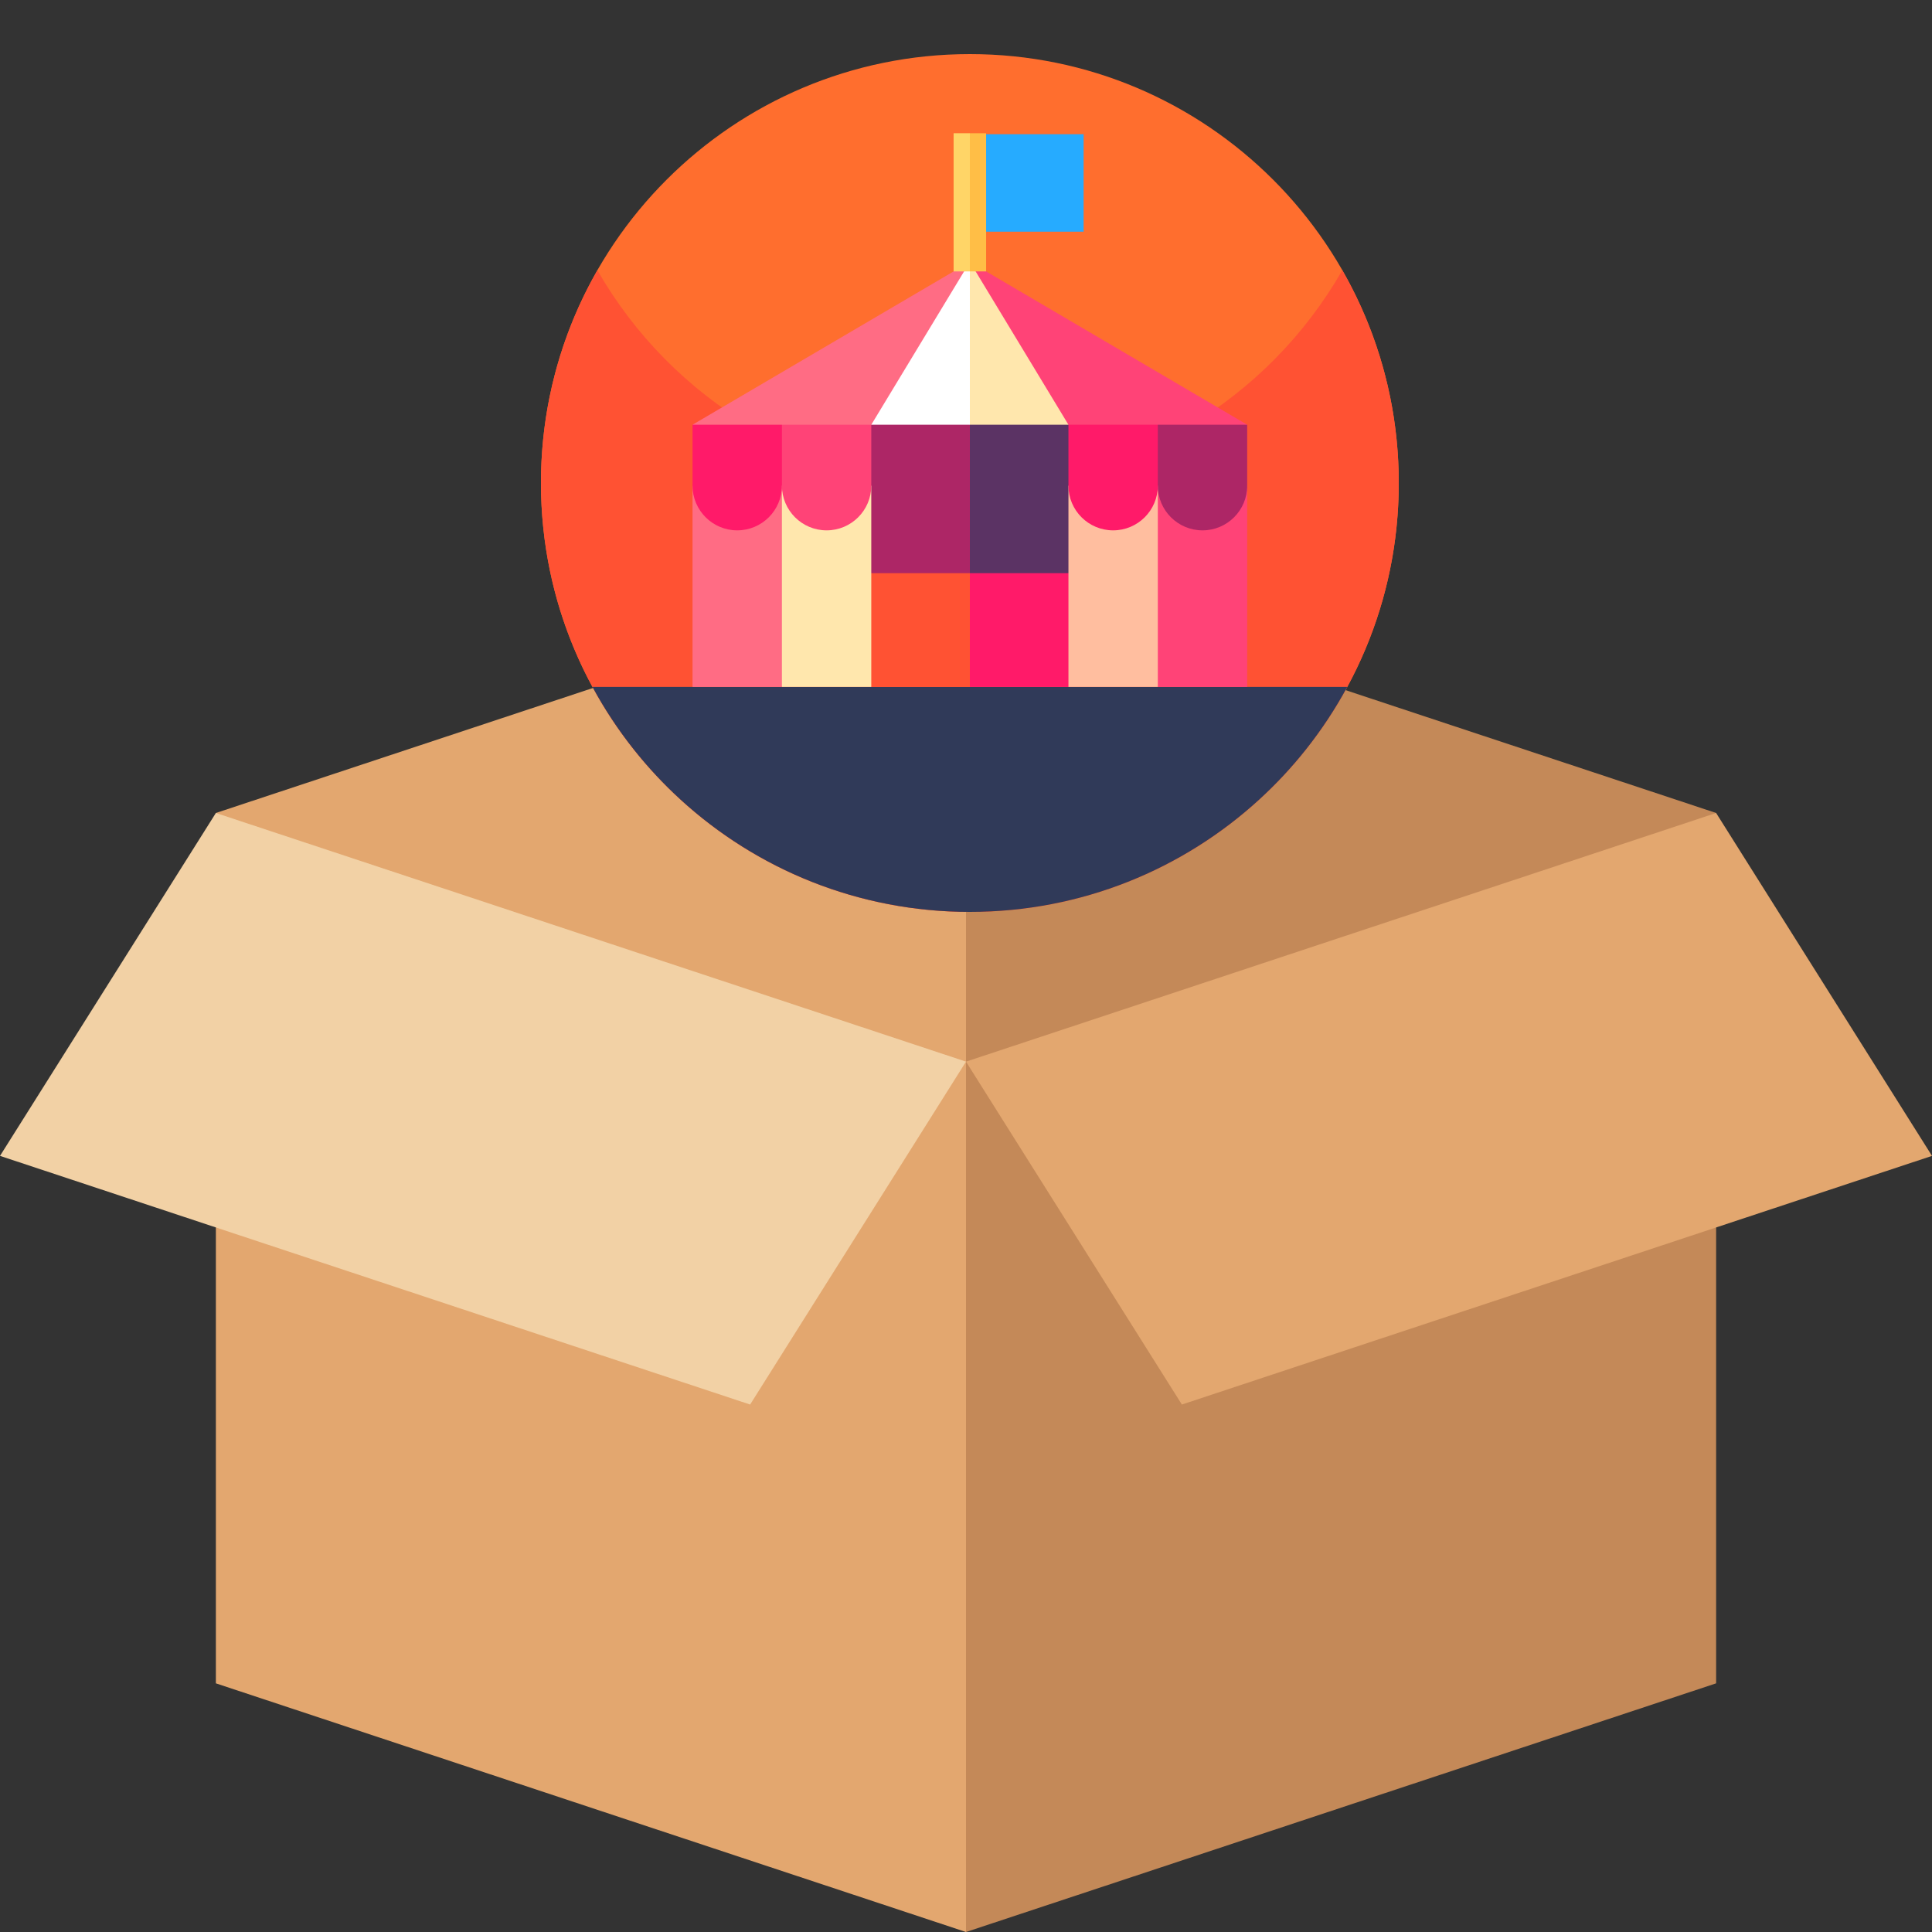 <svg width="250" height="250" viewBox="0 0 250 250" fill="none" xmlns="http://www.w3.org/2000/svg">
<rect x="0" y="0" width="250" height="250" fill="#333333" stroke="none"/>
<g clip-path="url(#clip0)">
<path d="M125 73.024L115.234 137.375L125 250L222.066 217.824V105.2L125 73.024Z" fill="#C48958"/>
<path d="M27.934 105.2V217.824L125 250V73.024L27.934 105.2Z" fill="#E3A76F"/>
<path d="M97.066 181.747L125 137.375L27.934 105.2L0 149.571L97.066 181.747Z" fill="#F2D1A5"/>
<path d="M152.934 181.747L125 137.375L222.066 105.2L250 149.571L152.934 181.747Z" fill="#E3A76F"/>
<path d="M181 62.5C181 93.152 156.152 118 125.5 118C94.848 118 70 93.152 70 62.5C70 31.848 94.848 7 125.5 7C156.152 7 181 31.848 181 62.5Z" fill="#FF6E2E"/>
<path d="M181 62.5C181 68.148 180.156 73.598 178.587 78.732C177.497 82.302 176.057 85.719 174.306 88.945C172.517 92.24 170.403 95.332 168.007 98.183C167.881 98.332 167.756 98.482 167.628 98.629C157.451 110.488 142.352 118 125.5 118C108.648 118 93.549 110.488 83.374 98.629C83.247 98.48 83.119 98.33 82.995 98.18C80.597 95.332 78.483 92.24 76.697 88.945C75.984 87.637 75.324 86.298 74.72 84.927C71.684 78.07 70 70.483 70 62.5C70 52.48 72.656 43.081 77.302 34.967C86.867 51.675 104.87 62.934 125.5 62.934C146.13 62.934 164.136 51.675 173.698 34.967C178.344 43.081 181 52.48 181 62.5Z" fill="#FF5233"/>
<path d="M174.336 88.884C172.784 91.751 170.99 94.465 168.976 96.999C167.147 99.304 165.135 101.458 162.967 103.443C153.094 112.483 139.941 118 125.5 118C111.059 118 97.906 112.483 88.033 103.443C85.865 101.458 83.853 99.304 82.024 96.999C80.01 94.465 78.216 91.751 76.664 88.884H174.336Z" fill="#303A59"/>
<path d="M125.5 50.755H142.462V78.37H119.893L125.5 50.755Z" fill="#5B3364"/>
<path d="M142.462 74.165L138.256 88.884H125.5L119.893 74.165H142.462Z" fill="#FF1A69"/>
<path d="M161.386 62.845V88.884H149.821L145.616 58.64L161.386 62.845Z" fill="#FF4377"/>
<path d="M138.256 62.845H149.821V88.884H138.256V62.845Z" fill="#FFBE9F"/>
<path d="M155.604 68.628C152.41 68.628 149.821 66.039 149.821 62.846L145.616 50.755L161.386 54.961V62.846C161.386 66.039 158.797 68.628 155.604 68.628V68.628Z" fill="#AD2666"/>
<path d="M144.039 68.628C140.845 68.628 138.256 66.039 138.256 62.846V50.755H149.821V62.846C149.821 66.039 147.232 68.628 144.039 68.628V68.628Z" fill="#FF1A69"/>
<path d="M127.603 17.364L125.5 29.98H140.219V17.364H127.603Z" fill="#26ABFF"/>
<path d="M125.5 50.755H108.538V78.37L125.5 74.165V50.755Z" fill="#AD2666"/>
<path d="M108.538 74.165L112.744 88.884H125.5V74.165H108.538Z" fill="#FF5233"/>
<path d="M89.614 62.845V88.884H101.179L105.384 58.64L89.614 62.845Z" fill="#FF6C84"/>
<path d="M101.179 62.845H112.743V88.884H101.179V62.845Z" fill="#FFE7AD"/>
<path d="M95.396 68.628C98.59 68.628 101.179 66.039 101.179 62.846L105.384 50.755L89.614 54.961V62.846C89.614 66.039 92.203 68.628 95.396 68.628V68.628Z" fill="#FF1A69"/>
<path d="M106.961 68.628C110.155 68.628 112.744 66.039 112.744 62.846V50.755H101.179V62.846C101.179 66.039 103.768 68.628 106.961 68.628Z" fill="#FF4377"/>
<path d="M125.5 33.886L89.614 54.96H112.744L122.696 50.755L125.5 33.886Z" fill="#FF6C84"/>
<path d="M128.304 50.755L138.256 54.96H161.386L125.5 33.886L128.304 50.755Z" fill="#FF4377"/>
<path d="M125.5 54.96H138.256L125.5 33.886L121.294 44.423L125.5 54.96Z" fill="#FFE7AD"/>
<path d="M125.5 33.886L112.744 54.96H125.5V33.886Z" fill="white"/>
<path d="M127.603 17.238H125.5L124.098 26.179L125.5 35.121H127.603V17.238Z" fill="#FFBE46"/>
<path d="M123.397 17.238H125.5V35.121H123.397V17.238Z" fill="#FFD567"/>
</g>
<defs>
<clipPath id="clip0">
<rect width="250" height="250" fill="white"/>
</clipPath>
</defs>
</svg>
